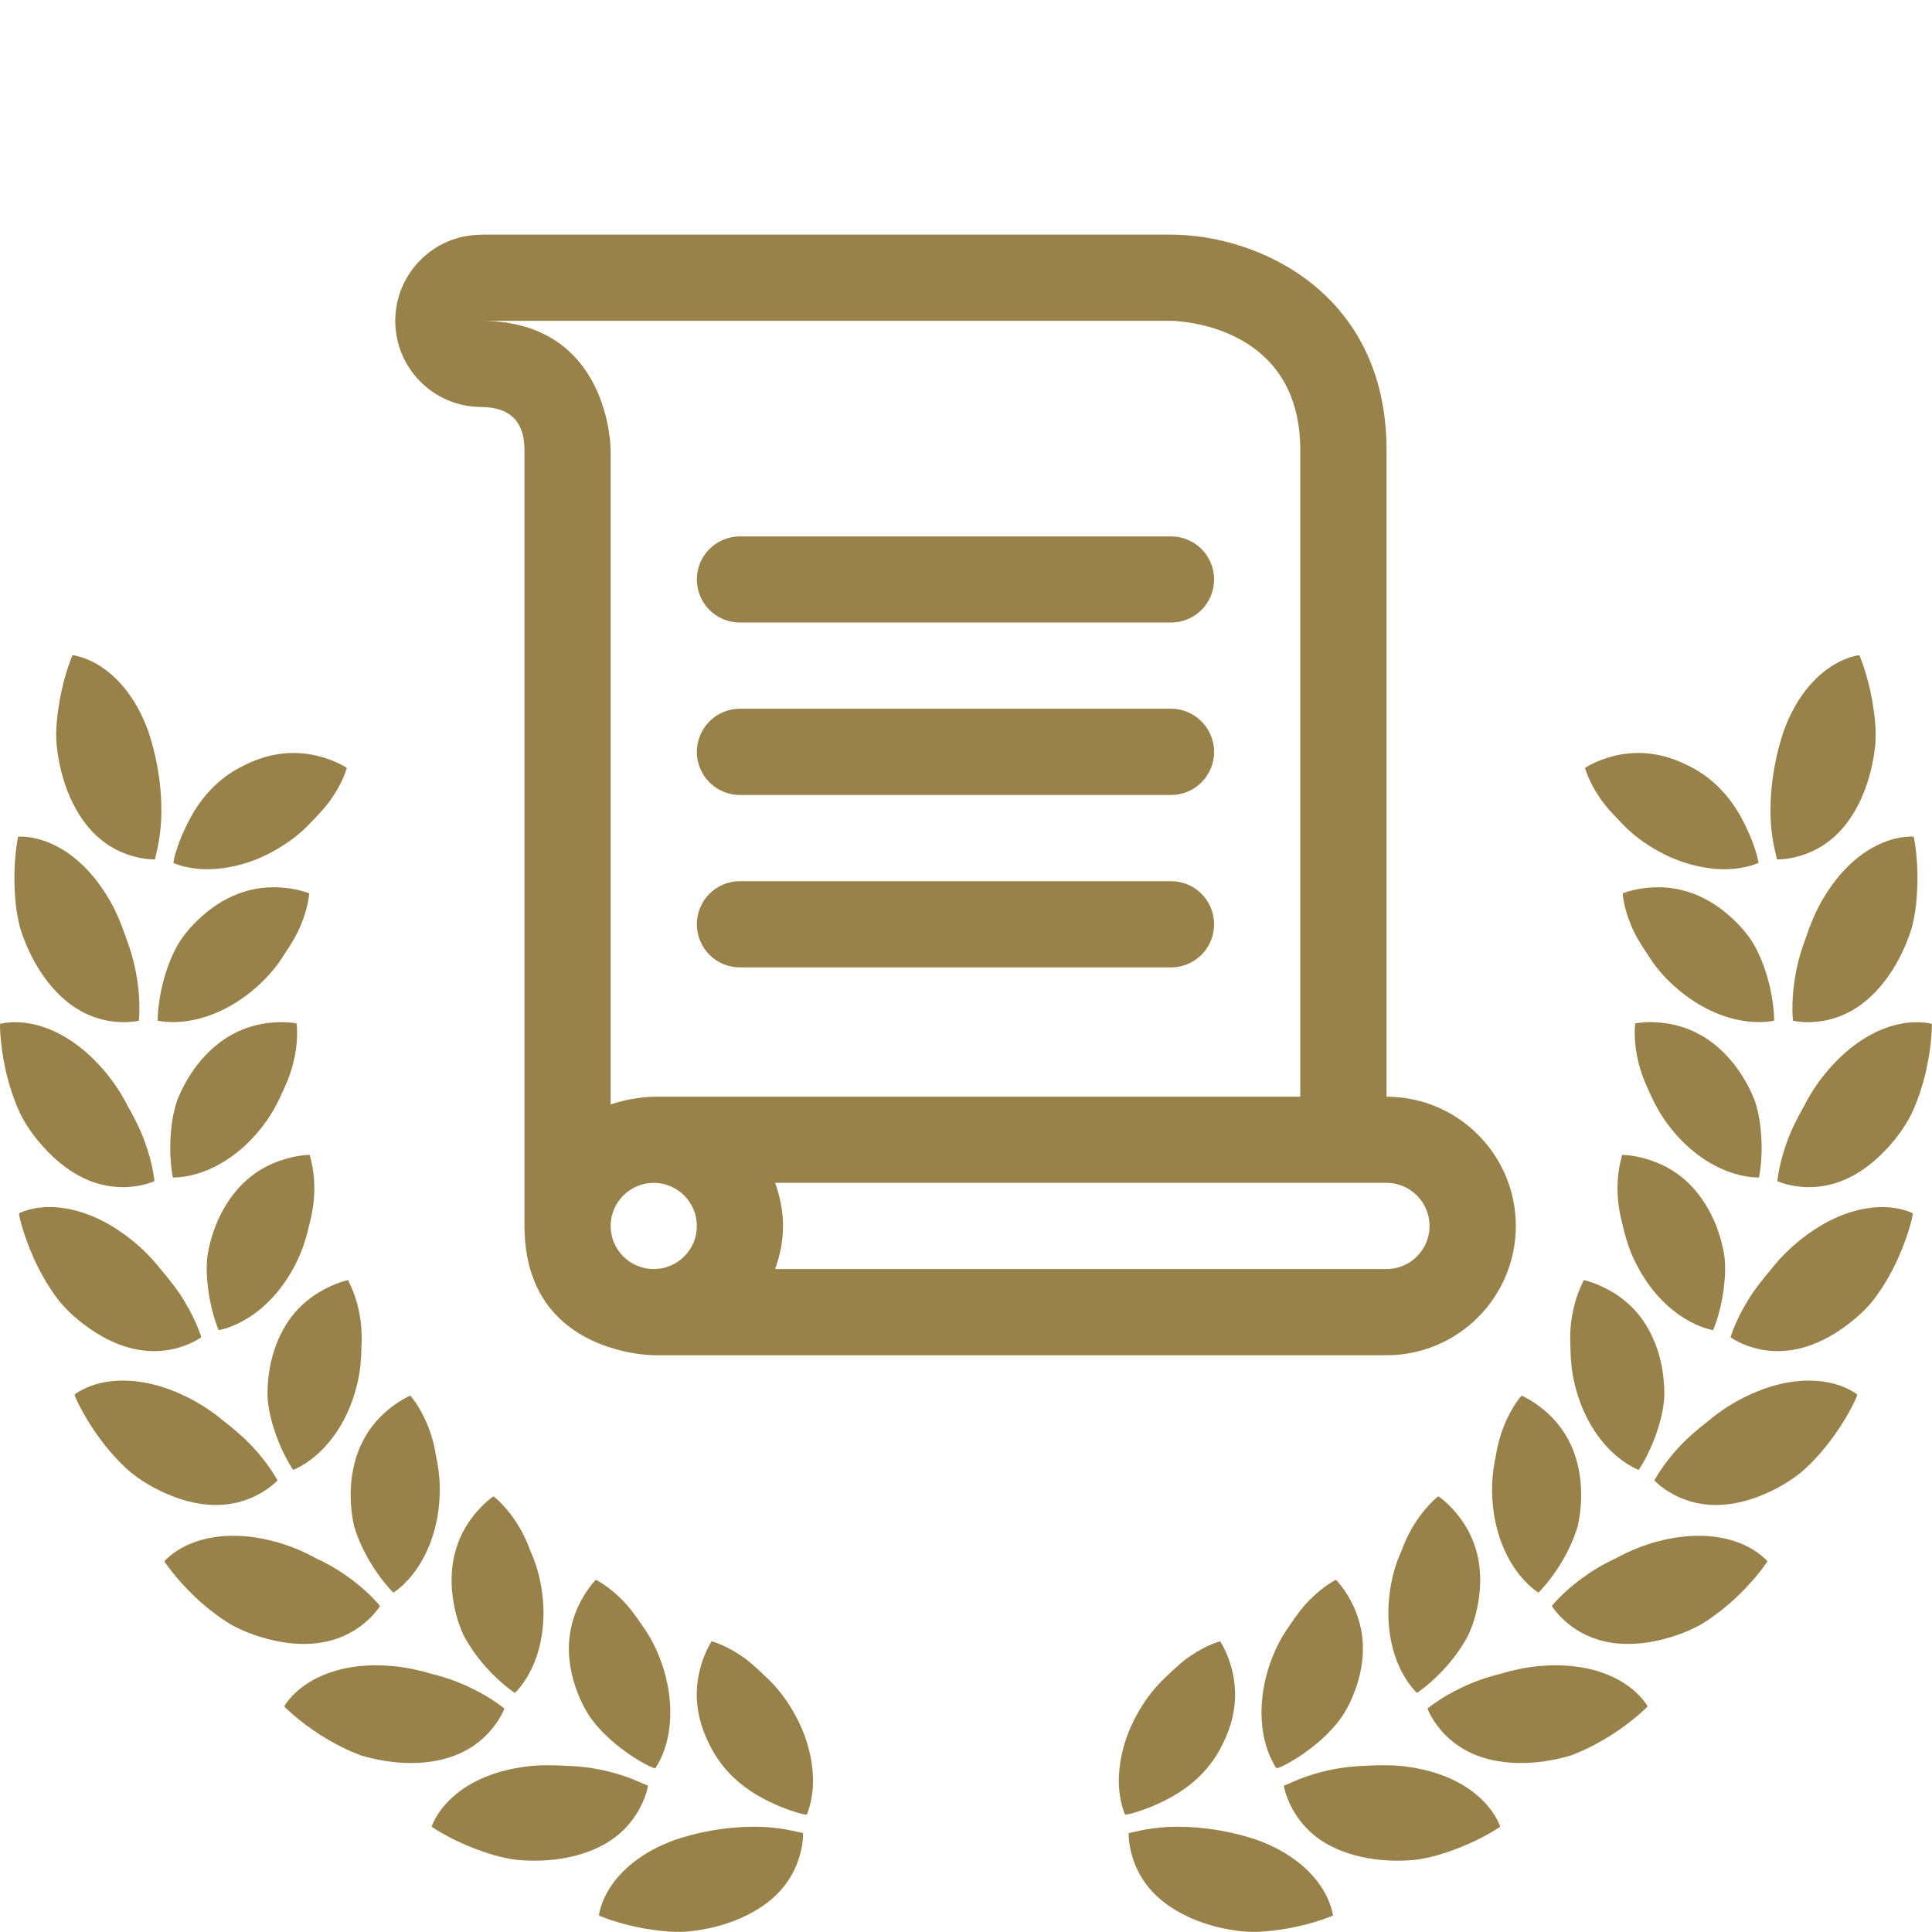<?xml version="1.0" encoding="UTF-8" standalone="no"?>
<svg
   xmlns:dc="http://purl.org/dc/elements/1.1/"
   xmlns:cc="http://creativecommons.org/ns#"
   xmlns:rdf="http://www.w3.org/1999/02/22-rdf-syntax-ns#"
   xmlns:svg="http://www.w3.org/2000/svg"
   xmlns="http://www.w3.org/2000/svg"
   class="style-svg replaced-svg"
   xml:space="preserve"
   enable-background="new 0 0 63.788 56.041"
   viewBox="0 0 256 256"
   height="256"
   width="256"
   y="0px"
   x="0px"
   id="Layer_2"
   version="1.1"><defs
   id="defs99" />
<g
   transform="matrix(4.013,0,0,4.013,5.6824042e-4,31.091)"
   id="g94">
	<path
   id="path2"
   d="m 19.775,55.502 c 0,0 0.586,0.261 1.474,0.423 0.446,0.072 0.956,0.151 1.511,0.1 0.558,-0.06 1.145,-0.193 1.71,-0.443 1.13,-0.506 1.61,-1.194 1.845,-1.79 0.229,-0.583 0.2,-1.013 0.2,-1.013 0,0 -0.134,-0.025 -0.359,-0.079 -0.227,-0.048 -0.55,-0.103 -0.939,-0.124 -0.784,-0.035 -1.831,0.058 -2.937,0.429 -1.118,0.405 -1.771,1.019 -2.116,1.542 -0.347,0.522 -0.389,0.955 -0.389,0.955 z"
   fill="#99814A" />
	<path
   id="path4"
   d="m 23.499,46.446 c 0,0 0.427,0.109 0.956,0.467 0.268,0.172 0.553,0.438 0.854,0.728 0.303,0.281 0.603,0.644 0.873,1.108 0.542,0.924 0.68,1.808 0.661,2.408 -0.018,0.615 -0.204,1.012 -0.204,1.012 0,0 -0.135,-0.006 -0.352,-0.078 -0.217,-0.064 -0.521,-0.173 -0.863,-0.34 -0.684,-0.324 -1.521,-0.889 -2.012,-1.922 -0.5,-0.998 -0.452,-1.832 -0.307,-2.43 0.148,-0.595 0.394,-0.953 0.394,-0.953 z"
   fill="#99814A" />
	<path
   id="path6"
   d="m 14.252,52.569 c 0,0 0.523,0.369 1.363,0.699 0.421,0.16 0.909,0.33 1.46,0.396 0.559,0.051 1.161,0.034 1.764,-0.1 1.207,-0.272 1.814,-0.857 2.162,-1.395 0.339,-0.526 0.396,-0.954 0.396,-0.954 0,0 -0.125,-0.054 -0.337,-0.146 -0.213,-0.092 -0.519,-0.208 -0.897,-0.306 -0.378,-0.098 -0.829,-0.177 -1.335,-0.2 -0.506,-0.023 -1.035,-0.055 -1.627,0.043 -1.176,0.181 -1.937,0.654 -2.377,1.102 -0.447,0.445 -0.572,0.861 -0.572,0.861 z"
   fill="#99814A" />
	<path
   id="path8"
   d="m 19.675,44.416 c 0,0 0.399,0.191 0.849,0.645 0.229,0.222 0.461,0.532 0.695,0.882 0.242,0.336 0.466,0.75 0.639,1.258 0.35,1.014 0.312,1.904 0.176,2.49 -0.139,0.6 -0.399,0.951 -0.399,0.951 0,0 -0.132,-0.03 -0.33,-0.143 -0.201,-0.107 -0.478,-0.272 -0.78,-0.503 -0.302,-0.229 -0.629,-0.525 -0.924,-0.889 -0.293,-0.366 -0.52,-0.862 -0.673,-1.392 -0.296,-1.075 -0.086,-1.885 0.172,-2.441 0.263,-0.554 0.575,-0.858 0.575,-0.858 z"
   fill="#99814A" />
	<path
   id="path10"
   d="m 9.383,48.597 c 0,0 0.442,0.461 1.203,0.946 0.38,0.241 0.837,0.489 1.35,0.678 0.539,0.157 1.133,0.257 1.751,0.243 1.237,-0.033 1.954,-0.495 2.391,-0.939 0.436,-0.45 0.575,-0.857 0.575,-0.857 0,0 -0.414,-0.355 -1.119,-0.689 -0.353,-0.17 -0.78,-0.334 -1.273,-0.454 -0.477,-0.141 -1.002,-0.259 -1.6,-0.28 -1.192,-0.051 -2.031,0.268 -2.551,0.62 -0.523,0.348 -0.727,0.732 -0.727,0.732 z"
   fill="#99814A" />
	<path
   id="path12"
   d="m 16.294,41.659 c 0,0 0.355,0.265 0.712,0.795 0.179,0.266 0.359,0.6 0.506,1.007 0.173,0.376 0.313,0.823 0.385,1.354 0.146,1.062 -0.06,1.92 -0.318,2.48 C 17.325,47.856 17,48.151 17,48.151 c 0,0 -0.452,-0.289 -0.958,-0.855 -0.252,-0.283 -0.516,-0.636 -0.735,-1.049 -0.201,-0.434 -0.339,-0.949 -0.384,-1.502 -0.084,-1.108 0.279,-1.859 0.641,-2.355 0.365,-0.494 0.73,-0.731 0.73,-0.731 z"
   fill="#99814A" />
	<path
   id="path14"
   d="m 5.427,43.806 c 0,0 0.345,0.539 0.999,1.162 0.327,0.31 0.729,0.639 1.197,0.924 0.487,0.267 1.061,0.471 1.668,0.577 1.221,0.206 2.017,-0.113 2.527,-0.46 0.508,-0.351 0.73,-0.73 0.73,-0.73 0,0 -0.338,-0.429 -0.965,-0.893 C 11.269,44.153 10.879,43.91 10.418,43.698 9.988,43.459 9.485,43.25 8.905,43.111 7.744,42.833 6.854,42.986 6.281,43.228 5.71,43.464 5.427,43.806 5.427,43.806 Z"
   fill="#99814A" />
	<path
   id="path16"
   d="m 13.548,38.335 c 0,0 0.298,0.327 0.546,0.915 0.125,0.294 0.239,0.656 0.304,1.083 0.087,0.411 0.147,0.871 0.113,1.406 -0.061,1.07 -0.424,1.867 -0.79,2.373 -0.364,0.508 -0.732,0.727 -0.732,0.727 0,0 -0.389,-0.37 -0.776,-1.023 -0.193,-0.326 -0.386,-0.722 -0.521,-1.169 -0.103,-0.474 -0.149,-0.998 -0.084,-1.55 0.131,-1.104 0.627,-1.768 1.083,-2.188 0.461,-0.418 0.857,-0.574 0.857,-0.574 z"
   fill="#99814A" />
	<path
   id="path18"
   d="m 2.461,38.3 c 0,0 0.044,0.154 0.174,0.393 0.125,0.241 0.315,0.575 0.577,0.943 0.261,0.367 0.594,0.77 0.998,1.139 0.411,0.367 0.947,0.672 1.521,0.895 1.161,0.439 2.005,0.279 2.573,0.037 0.566,-0.244 0.858,-0.574 0.858,-0.574 0,0 -0.25,-0.484 -0.778,-1.061 C 8.123,39.781 7.775,39.475 7.379,39.168 7.003,38.852 6.549,38.549 6.005,38.3 4.922,37.799 4.008,37.78 3.412,37.9 2.805,38.019 2.461,38.3 2.461,38.3 Z"
   fill="#99814A" />
	<path
   id="path20"
   d="m 11.495,34.521 c 0,0 0.043,0.101 0.123,0.271 0.074,0.172 0.165,0.422 0.23,0.733 0.066,0.312 0.108,0.688 0.09,1.118 -0.011,0.428 -0.027,0.883 -0.167,1.402 -0.266,1.035 -0.775,1.746 -1.232,2.17 -0.455,0.428 -0.859,0.571 -0.859,0.571 0,0 -0.311,-0.438 -0.567,-1.152 C 8.989,39.276 8.863,38.858 8.834,38.385 8.824,37.901 8.88,37.378 9.05,36.85 9.395,35.794 10,35.246 10.543,34.917 c 0.533,-0.319 0.952,-0.396 0.952,-0.396 z"
   fill="#99814A" />
	<path
   id="path22"
   d="m 0.628,32.314 c 0,0 0.014,0.159 0.094,0.419 0.075,0.262 0.197,0.627 0.381,1.039 0.185,0.412 0.432,0.871 0.755,1.313 0.324,0.442 0.797,0.845 1.315,1.177 1.054,0.658 1.914,0.666 2.519,0.54 0.604,-0.13 0.954,-0.396 0.954,-0.396 0,0 -0.151,-0.523 -0.558,-1.191 C 5.89,34.878 5.602,34.512 5.281,34.131 4.974,33.746 4.589,33.36 4.104,33.01 3.139,32.306 2.248,32.108 1.638,32.108 1.021,32.106 0.628,32.314 0.628,32.314 Z"
   fill="#99814A" />
	<path
   id="path24"
   d="m 10.228,30.386 c 0,0 0.024,0.107 0.068,0.289 0.039,0.184 0.079,0.445 0.082,0.764 0.004,0.318 -0.029,0.695 -0.131,1.113 -0.102,0.42 -0.2,0.858 -0.44,1.342 -0.461,0.961 -1.1,1.559 -1.631,1.885 -0.53,0.33 -0.955,0.393 -0.955,0.393 0,0 -0.22,-0.49 -0.333,-1.241 C 6.838,34.555 6.79,34.123 6.86,33.651 6.945,33.175 7.103,32.674 7.372,32.19 7.917,31.222 8.62,30.803 9.214,30.588 c 0.588,-0.21 1.014,-0.202 1.014,-0.202 z"
   fill="#99814A" />
	<path
   id="path26"
   d="m 0,26.062 c 0,0 -0.012,0.639 0.185,1.519 0.098,0.438 0.249,0.937 0.478,1.433 0.24,0.494 0.617,0.983 1.061,1.41 0.903,0.854 1.744,1.031 2.362,1.027 0.617,-0.008 1.013,-0.199 1.013,-0.199 0,0 -0.044,-0.544 -0.311,-1.279 C 4.659,29.605 4.456,29.188 4.207,28.752 3.984,28.314 3.683,27.86 3.278,27.422 2.468,26.544 1.65,26.176 1.032,26.058 0.415,25.935 0,26.062 0,26.062 Z"
   fill="#99814A" />
	<path
   id="path28"
   d="m 9.792,26.044 c 0,0 0.066,0.438 -0.054,1.065 -0.061,0.315 -0.167,0.679 -0.352,1.071 -0.173,0.391 -0.363,0.803 -0.692,1.229 -0.643,0.853 -1.387,1.312 -1.972,1.527 -0.585,0.219 -1.013,0.195 -1.013,0.195 0,0 -0.119,-0.523 -0.081,-1.281 0.023,-0.379 0.069,-0.812 0.221,-1.261 0.179,-0.45 0.433,-0.911 0.794,-1.334 0.723,-0.843 1.509,-1.118 2.116,-1.212 0.607,-0.091 1.033,0.001 1.033,0.001 z"
   fill="#99814A" />
	<path
   id="path30"
   d="m 0.598,19.879 c 0,0 -0.139,0.626 -0.122,1.528 0.013,0.45 0.048,0.967 0.192,1.499 0.17,0.534 0.418,1.083 0.775,1.587 0.715,1.008 1.503,1.346 2.109,1.461 0.606,0.111 1.032,0 1.032,0 0,0 0.066,-0.543 -0.048,-1.314 C 4.479,24.253 4.377,23.807 4.202,23.33 4.037,22.854 3.858,22.354 3.541,21.845 2.923,20.829 2.193,20.31 1.611,20.074 1.03,19.835 0.598,19.879 0.598,19.879 Z"
   fill="#99814A" />
	<path
   id="path32"
   d="m 10.209,21.751 c 0,0 -0.023,0.441 -0.269,1.031 -0.119,0.297 -0.311,0.63 -0.552,0.98 -0.215,0.354 -0.509,0.72 -0.91,1.076 -0.802,0.714 -1.623,1.021 -2.239,1.119 -0.617,0.102 -1.032,-0.004 -1.032,-0.004 0,0 -0.011,-0.536 0.179,-1.272 0.095,-0.368 0.24,-0.783 0.46,-1.194 0.232,-0.411 0.599,-0.812 1.03,-1.156 0.878,-0.688 1.706,-0.805 2.32,-0.779 0.614,0.027 1.013,0.199 1.013,0.199 z"
   fill="#99814A" />
	<path
   id="path34"
   d="m 2.395,13.885 c 0,0 -0.261,0.586 -0.422,1.474 -0.073,0.446 -0.152,0.956 -0.101,1.512 0.06,0.559 0.194,1.146 0.443,1.711 0.506,1.13 1.195,1.609 1.791,1.845 0.583,0.229 1.013,0.2 1.013,0.2 0,0 0.025,-0.134 0.079,-0.359 C 5.246,20.041 5.3,19.718 5.322,19.329 5.358,18.546 5.265,17.498 4.894,16.392 4.489,15.274 3.875,14.621 3.352,14.276 2.828,13.927 2.395,13.885 2.395,13.885 Z"
   fill="#99814A" />
	<path
   id="path36"
   d="m 11.451,17.608 c 0,0 -0.11,0.428 -0.467,0.956 -0.171,0.269 -0.437,0.554 -0.728,0.854 C 9.975,19.721 9.612,20.021 9.148,20.29 8.224,20.833 7.34,20.97 6.74,20.952 6.125,20.934 5.728,20.748 5.728,20.748 c 0,0 0.005,-0.135 0.077,-0.352 0.065,-0.218 0.173,-0.521 0.34,-0.862 0.325,-0.685 0.889,-1.521 1.922,-2.014 0.998,-0.5 1.832,-0.451 2.429,-0.307 0.597,0.149 0.955,0.395 0.955,0.395 z"
   fill="#99814A" />
	<path
   id="path38"
   d="m 44.012,55.502 c 0,0 -0.586,0.261 -1.475,0.423 -0.445,0.072 -0.955,0.151 -1.512,0.1 -0.559,-0.06 -1.145,-0.193 -1.711,-0.443 -1.129,-0.506 -1.609,-1.194 -1.844,-1.79 -0.23,-0.583 -0.201,-1.013 -0.201,-1.013 0,0 0.135,-0.025 0.359,-0.079 0.227,-0.048 0.551,-0.103 0.939,-0.124 0.783,-0.035 1.832,0.058 2.938,0.429 1.117,0.405 1.77,1.019 2.115,1.542 0.349,0.522 0.392,0.955 0.392,0.955 z"
   fill="#99814A" />
	<path
   id="path40"
   d="m 40.288,46.446 c 0,0 -0.428,0.109 -0.955,0.467 -0.27,0.172 -0.555,0.438 -0.854,0.728 -0.303,0.281 -0.604,0.644 -0.873,1.108 -0.543,0.924 -0.68,1.808 -0.662,2.408 0.018,0.615 0.205,1.012 0.205,1.012 0,0 0.135,-0.006 0.352,-0.078 0.217,-0.064 0.521,-0.173 0.863,-0.34 0.684,-0.324 1.52,-0.889 2.012,-1.922 0.5,-0.998 0.451,-1.832 0.307,-2.43 -0.149,-0.595 -0.395,-0.953 -0.395,-0.953 z"
   fill="#99814A" />
	<path
   id="path42"
   d="m 49.536,52.569 c 0,0 -0.523,0.369 -1.363,0.699 -0.422,0.16 -0.91,0.33 -1.461,0.396 -0.559,0.051 -1.16,0.034 -1.764,-0.1 -1.207,-0.272 -1.814,-0.857 -2.162,-1.395 -0.338,-0.526 -0.395,-0.954 -0.395,-0.954 0,0 0.125,-0.054 0.338,-0.146 0.213,-0.092 0.518,-0.208 0.896,-0.306 0.378,-0.098 0.828,-0.177 1.336,-0.2 0.506,-0.023 1.035,-0.055 1.627,0.043 1.176,0.181 1.936,0.654 2.377,1.102 0.444,0.445 0.571,0.861 0.571,0.861 z"
   fill="#99814A" />
	<path
   id="path44"
   d="m 44.112,44.416 c 0,0 -0.398,0.191 -0.85,0.645 -0.229,0.222 -0.461,0.532 -0.693,0.882 -0.242,0.336 -0.467,0.75 -0.641,1.258 -0.35,1.014 -0.312,1.904 -0.176,2.49 0.139,0.6 0.398,0.951 0.398,0.951 0,0 0.133,-0.03 0.33,-0.143 0.201,-0.107 0.479,-0.272 0.779,-0.503 0.303,-0.229 0.631,-0.525 0.924,-0.889 0.293,-0.366 0.52,-0.862 0.674,-1.392 0.297,-1.075 0.086,-1.885 -0.172,-2.441 -0.261,-0.554 -0.573,-0.858 -0.573,-0.858 z"
   fill="#99814A" />
	<path
   id="path46"
   d="m 54.405,48.597 c 0,0 -0.443,0.461 -1.203,0.946 -0.381,0.241 -0.838,0.489 -1.35,0.678 -0.539,0.157 -1.135,0.257 -1.752,0.243 -1.238,-0.033 -1.953,-0.495 -2.391,-0.939 -0.436,-0.45 -0.574,-0.857 -0.574,-0.857 0,0 0.414,-0.355 1.119,-0.689 0.352,-0.17 0.779,-0.334 1.273,-0.454 0.477,-0.141 1.002,-0.259 1.6,-0.28 1.191,-0.051 2.031,0.268 2.551,0.62 0.522,0.348 0.727,0.732 0.727,0.732 z"
   fill="#99814A" />
	<path
   id="path48"
   d="m 47.493,41.659 c 0,0 -0.355,0.265 -0.711,0.795 -0.18,0.266 -0.359,0.6 -0.506,1.007 -0.174,0.376 -0.314,0.823 -0.385,1.354 -0.146,1.062 0.059,1.92 0.316,2.48 0.254,0.561 0.58,0.855 0.58,0.855 0,0 0.451,-0.289 0.957,-0.855 0.252,-0.283 0.518,-0.636 0.736,-1.049 0.201,-0.434 0.338,-0.949 0.383,-1.502 0.084,-1.108 -0.279,-1.859 -0.641,-2.355 -0.364,-0.493 -0.729,-0.73 -0.729,-0.73 z"
   fill="#99814A" />
	<path
   id="path50"
   d="m 58.36,43.806 c 0,0 -0.346,0.539 -1,1.162 -0.326,0.31 -0.729,0.639 -1.195,0.924 -0.488,0.267 -1.061,0.471 -1.67,0.577 -1.221,0.206 -2.016,-0.113 -2.525,-0.46 -0.508,-0.351 -0.73,-0.73 -0.73,-0.73 0,0 0.338,-0.429 0.965,-0.893 0.314,-0.233 0.703,-0.476 1.166,-0.688 0.43,-0.239 0.932,-0.448 1.512,-0.587 1.162,-0.278 2.051,-0.125 2.623,0.117 0.571,0.236 0.854,0.578 0.854,0.578 z"
   fill="#99814A" />
	<path
   id="path52"
   d="m 50.239,38.335 c 0,0 -0.297,0.327 -0.545,0.915 -0.125,0.294 -0.24,0.656 -0.305,1.083 -0.088,0.411 -0.146,0.871 -0.113,1.406 0.061,1.07 0.424,1.867 0.789,2.373 0.365,0.508 0.732,0.727 0.732,0.727 0,0 0.389,-0.37 0.777,-1.023 0.193,-0.326 0.385,-0.722 0.52,-1.169 0.104,-0.474 0.15,-0.998 0.086,-1.55 -0.131,-1.104 -0.627,-1.768 -1.084,-2.188 -0.461,-0.418 -0.857,-0.574 -0.857,-0.574 z"
   fill="#99814A" />
	<path
   id="path54"
   d="m 61.327,38.3 c 0,0 -0.045,0.154 -0.174,0.393 -0.125,0.241 -0.316,0.575 -0.578,0.943 -0.262,0.367 -0.594,0.77 -0.998,1.139 -0.41,0.367 -0.947,0.672 -1.52,0.895 -1.162,0.439 -2.006,0.279 -2.574,0.037 -0.566,-0.244 -0.857,-0.574 -0.857,-0.574 0,0 0.25,-0.484 0.777,-1.061 0.262,-0.291 0.609,-0.597 1.006,-0.904 0.375,-0.316 0.828,-0.619 1.373,-0.868 1.084,-0.501 1.996,-0.52 2.592,-0.4 0.609,0.119 0.953,0.4 0.953,0.4 z"
   fill="#99814A" />
	<path
   id="path56"
   d="m 52.292,34.521 c 0,0 -0.043,0.101 -0.121,0.271 -0.074,0.172 -0.166,0.422 -0.23,0.733 -0.066,0.312 -0.109,0.688 -0.09,1.118 0.01,0.428 0.025,0.883 0.166,1.402 0.266,1.035 0.775,1.746 1.232,2.17 0.455,0.428 0.859,0.571 0.859,0.571 0,0 0.311,-0.438 0.566,-1.152 0.123,-0.358 0.25,-0.776 0.279,-1.249 0.01,-0.484 -0.045,-1.007 -0.215,-1.535 -0.346,-1.056 -0.951,-1.604 -1.494,-1.933 -0.533,-0.319 -0.952,-0.396 -0.952,-0.396 z"
   fill="#99814A" />
	<path
   id="path58"
   d="m 63.159,32.314 c 0,0 -0.014,0.159 -0.094,0.419 -0.074,0.262 -0.197,0.627 -0.381,1.039 -0.184,0.412 -0.432,0.871 -0.756,1.313 -0.324,0.442 -0.797,0.845 -1.314,1.177 -1.055,0.658 -1.914,0.666 -2.52,0.54 -0.604,-0.13 -0.953,-0.396 -0.953,-0.396 0,0 0.15,-0.523 0.557,-1.191 0.199,-0.337 0.486,-0.703 0.807,-1.084 0.307,-0.385 0.693,-0.771 1.178,-1.121 0.965,-0.704 1.855,-0.902 2.467,-0.902 0.616,-0.002 1.009,0.206 1.009,0.206 z"
   fill="#99814A" />
	<path
   id="path60"
   d="m 53.559,30.386 c 0,0 -0.023,0.107 -0.068,0.289 -0.039,0.184 -0.078,0.445 -0.082,0.764 -0.004,0.319 0.029,0.695 0.131,1.113 0.102,0.42 0.201,0.858 0.441,1.342 0.461,0.961 1.1,1.559 1.631,1.885 0.529,0.33 0.953,0.393 0.953,0.393 0,0 0.221,-0.49 0.334,-1.241 0.049,-0.376 0.098,-0.808 0.027,-1.28 -0.086,-0.476 -0.242,-0.977 -0.512,-1.461 -0.545,-0.968 -1.248,-1.387 -1.844,-1.602 -0.585,-0.21 -1.011,-0.202 -1.011,-0.202 z"
   fill="#99814A" />
	<path
   id="path62"
   d="m 63.788,26.062 c 0,0 0.012,0.639 -0.186,1.519 -0.098,0.438 -0.248,0.937 -0.479,1.433 -0.238,0.494 -0.615,0.983 -1.061,1.41 -0.902,0.854 -1.744,1.031 -2.361,1.027 -0.617,-0.008 -1.014,-0.199 -1.014,-0.199 0,0 0.045,-0.544 0.311,-1.279 0.129,-0.368 0.332,-0.785 0.582,-1.221 0.223,-0.438 0.523,-0.892 0.928,-1.33 0.811,-0.878 1.629,-1.246 2.246,-1.364 0.618,-0.123 1.034,0.004 1.034,0.004 z"
   fill="#99814A" />
	<path
   id="path64"
   d="m 53.995,26.044 c 0,0 -0.066,0.438 0.055,1.065 0.061,0.315 0.168,0.679 0.352,1.071 0.172,0.391 0.363,0.803 0.691,1.229 0.643,0.853 1.387,1.312 1.973,1.527 0.584,0.219 1.014,0.195 1.014,0.195 0,0 0.117,-0.523 0.08,-1.281 -0.023,-0.379 -0.068,-0.812 -0.221,-1.261 -0.18,-0.45 -0.434,-0.911 -0.795,-1.334 -0.723,-0.843 -1.51,-1.118 -2.115,-1.212 -0.609,-0.091 -1.034,0.001 -1.034,0.001 z"
   fill="#99814A" />
	<path
   id="path66"
   d="m 63.19,19.879 c 0,0 0.139,0.626 0.121,1.528 -0.012,0.45 -0.047,0.967 -0.191,1.499 -0.17,0.534 -0.418,1.083 -0.775,1.587 -0.715,1.008 -1.504,1.346 -2.109,1.461 -0.607,0.111 -1.033,0 -1.033,0 0,0 -0.066,-0.543 0.049,-1.314 0.057,-0.387 0.158,-0.833 0.334,-1.31 0.164,-0.476 0.344,-0.976 0.66,-1.485 0.619,-1.016 1.35,-1.535 1.932,-1.771 0.578,-0.239 1.012,-0.195 1.012,-0.195 z"
   fill="#99814A" />
	<path
   id="path68"
   d="m 53.579,21.751 c 0,0 0.023,0.441 0.268,1.031 0.119,0.297 0.311,0.63 0.553,0.98 0.215,0.354 0.508,0.72 0.91,1.076 0.801,0.714 1.621,1.021 2.238,1.119 0.617,0.102 1.033,-0.004 1.033,-0.004 0,0 0.01,-0.536 -0.18,-1.272 -0.094,-0.368 -0.24,-0.783 -0.461,-1.194 -0.23,-0.411 -0.598,-0.812 -1.029,-1.156 -0.879,-0.688 -1.705,-0.805 -2.32,-0.779 -0.614,0.027 -1.012,0.199 -1.012,0.199 z"
   fill="#99814A" />
	<path
   id="path70"
   d="m 61.393,13.885 c 0,0 0.26,0.586 0.422,1.474 0.072,0.446 0.152,0.956 0.102,1.512 -0.061,0.559 -0.195,1.146 -0.443,1.711 -0.506,1.13 -1.195,1.609 -1.791,1.845 -0.584,0.229 -1.014,0.2 -1.014,0.2 0,0 -0.025,-0.134 -0.078,-0.359 -0.049,-0.227 -0.104,-0.55 -0.125,-0.939 -0.035,-0.783 0.059,-1.831 0.43,-2.937 0.404,-1.118 1.018,-1.771 1.541,-2.116 0.522,-0.349 0.956,-0.391 0.956,-0.391 z"
   fill="#99814A" />
	<path
   id="path72"
   d="m 52.336,17.608 c 0,0 0.109,0.428 0.467,0.956 0.172,0.269 0.438,0.554 0.729,0.854 0.281,0.303 0.643,0.603 1.107,0.872 0.924,0.543 1.809,0.68 2.408,0.662 0.615,-0.018 1.012,-0.204 1.012,-0.204 0,0 -0.006,-0.135 -0.078,-0.352 -0.064,-0.218 -0.172,-0.521 -0.34,-0.862 -0.324,-0.685 -0.889,-1.521 -1.922,-2.014 -0.998,-0.5 -1.832,-0.451 -2.43,-0.307 -0.595,0.149 -0.953,0.395 -0.953,0.395 z"
   fill="#99814A" />
	<path
   id="path74"
   d="M 38.665,12.808 H 24.433 c -0.787,0 -1.424,-0.635 -1.424,-1.423 0,-0.786 0.637,-1.421 1.424,-1.421 h 14.231 c 0.787,0 1.424,0.635 1.424,1.421 0,0.788 -0.636,1.423 -1.423,1.423 z"
   fill="#99814A" />
	<path
   id="path76"
   d="M 38.665,18.502 H 24.433 c -0.787,0 -1.424,-0.637 -1.424,-1.423 0,-0.787 0.637,-1.425 1.424,-1.425 h 14.231 c 0.787,0 1.424,0.638 1.424,1.425 0,0.786 -0.636,1.423 -1.423,1.423 z"
   fill="#99814A" />
	<path
   id="path78"
   d="M 38.665,24.195 H 24.433 c -0.787,0 -1.424,-0.636 -1.424,-1.424 0,-0.789 0.637,-1.423 1.424,-1.423 h 14.231 c 0.787,0 1.424,0.634 1.424,1.423 0,0.789 -0.636,1.424 -1.423,1.424 z"
   fill="#99814A" />
	<g
   id="g84"
   display="none">
		<polygon
   id="polygon80"
   points="40.678,17.65 40.678,30.188 36.014,27.077 31.351,30.188 31.351,17.65 "
   fill="#99814A"
   display="inline" />
		<path
   id="path82"
   d="M 40.178,18.15 V 29.253 L 36.014,26.477 31.85,29.253 V 18.15 h 8.328 m 1,-1 h -1 -8.328 -1 v 1 11.103 1.869 l 1.555,-1.037 3.609,-2.406 3.609,2.406 1.555,1.036 V 29.253 18.15 Z"
   fill="#FFFFFF"
   display="inline" />
	</g>
	<g
   id="g90"
   display="none">
		<path
   id="path86"
   d="m 18.472,-4.057 c 10e-4,-0.262 0.093,-6.44 6.439,-6.44 h 13.88 c 0.262,10e-4 6.439,0.093 6.439,6.44 V 17.65 H 22.135 c -1.024,0 -2.629,0.393 -3.663,1.625 z"
   fill="#99814A"
   display="inline" />
		<path
   id="path88"
   d="m 38.79,-9.997 c 0.616,0.004 5.941,0.208 5.941,5.94 V 17.15 H 22.135 c -0.131,0 -1.312,0.018 -2.529,0.626 -0.208,0.104 -0.421,0.228 -0.634,0.375 V -4.054 c 0.004,-0.608 0.203,-5.943 5.939,-5.943 H 38.79 m 0.002,-1 c 0,0 -6.941,0 -13.88,0 -6.939,0 -6.939,6.94 -6.939,6.94 v 26.369 c 0,-4.162 4.163,-4.162 4.163,-4.162 h 23.596 c 0,0 0,-15.269 0,-22.207 -10e-4,-6.94 -6.94,-6.94 -6.94,-6.94 z"
   fill="#333333"
   display="inline" />
	</g>
	<path
   id="path92"
   d="M 45.782,28.465 V 7.117 C 45.782,1.896 41.524,0 38.665,0 H 21.586 15.894 v 0.004 c -1.571,0 -2.843,1.273 -2.843,2.843 0,1.57 1.272,2.843 2.843,2.843 v 0.003 c 0.944,0 1.424,0.478 1.424,1.423 v 25.616 c 0,2.884 1.942,3.815 3.207,4.12 0.129,0.033 0.258,0.062 0.391,0.081 0.402,0.068 0.671,0.068 0.671,0.068 h 24.196 c 2.355,0 4.268,-1.912 4.268,-4.27 -0.002,-2.353 -1.914,-4.266 -4.269,-4.266 z m -24.196,5.69 c -0.784,0 -1.423,-0.636 -1.423,-1.422 0,-0.784 0.639,-1.424 1.423,-1.424 0.785,0 1.423,0.64 1.423,1.424 0,0.787 -0.638,1.422 -1.423,1.422 z m 0,-5.69 c 0,0 -0.269,0 -0.671,0.068 -0.132,0.019 -0.261,0.047 -0.391,0.081 -0.114,0.028 -0.237,0.066 -0.361,0.105 V 7.117 c 0,0 0,-4.27 -4.27,-4.27 h 5.692 17.079 c 0,0 4.27,0 4.27,4.27 0,4.268 0,21.348 0,21.348 H 24.433 Z m 24.196,5.69 H 25.594 c 0.16,-0.445 0.261,-0.919 0.261,-1.422 0,-0.501 -0.102,-0.976 -0.261,-1.424 h 17.34 2.848 c 0.783,0 1.42,0.64 1.42,1.424 0,0.787 -0.637,1.422 -1.42,1.422 z"
   fill="#99814A" />
</g>
</svg>
